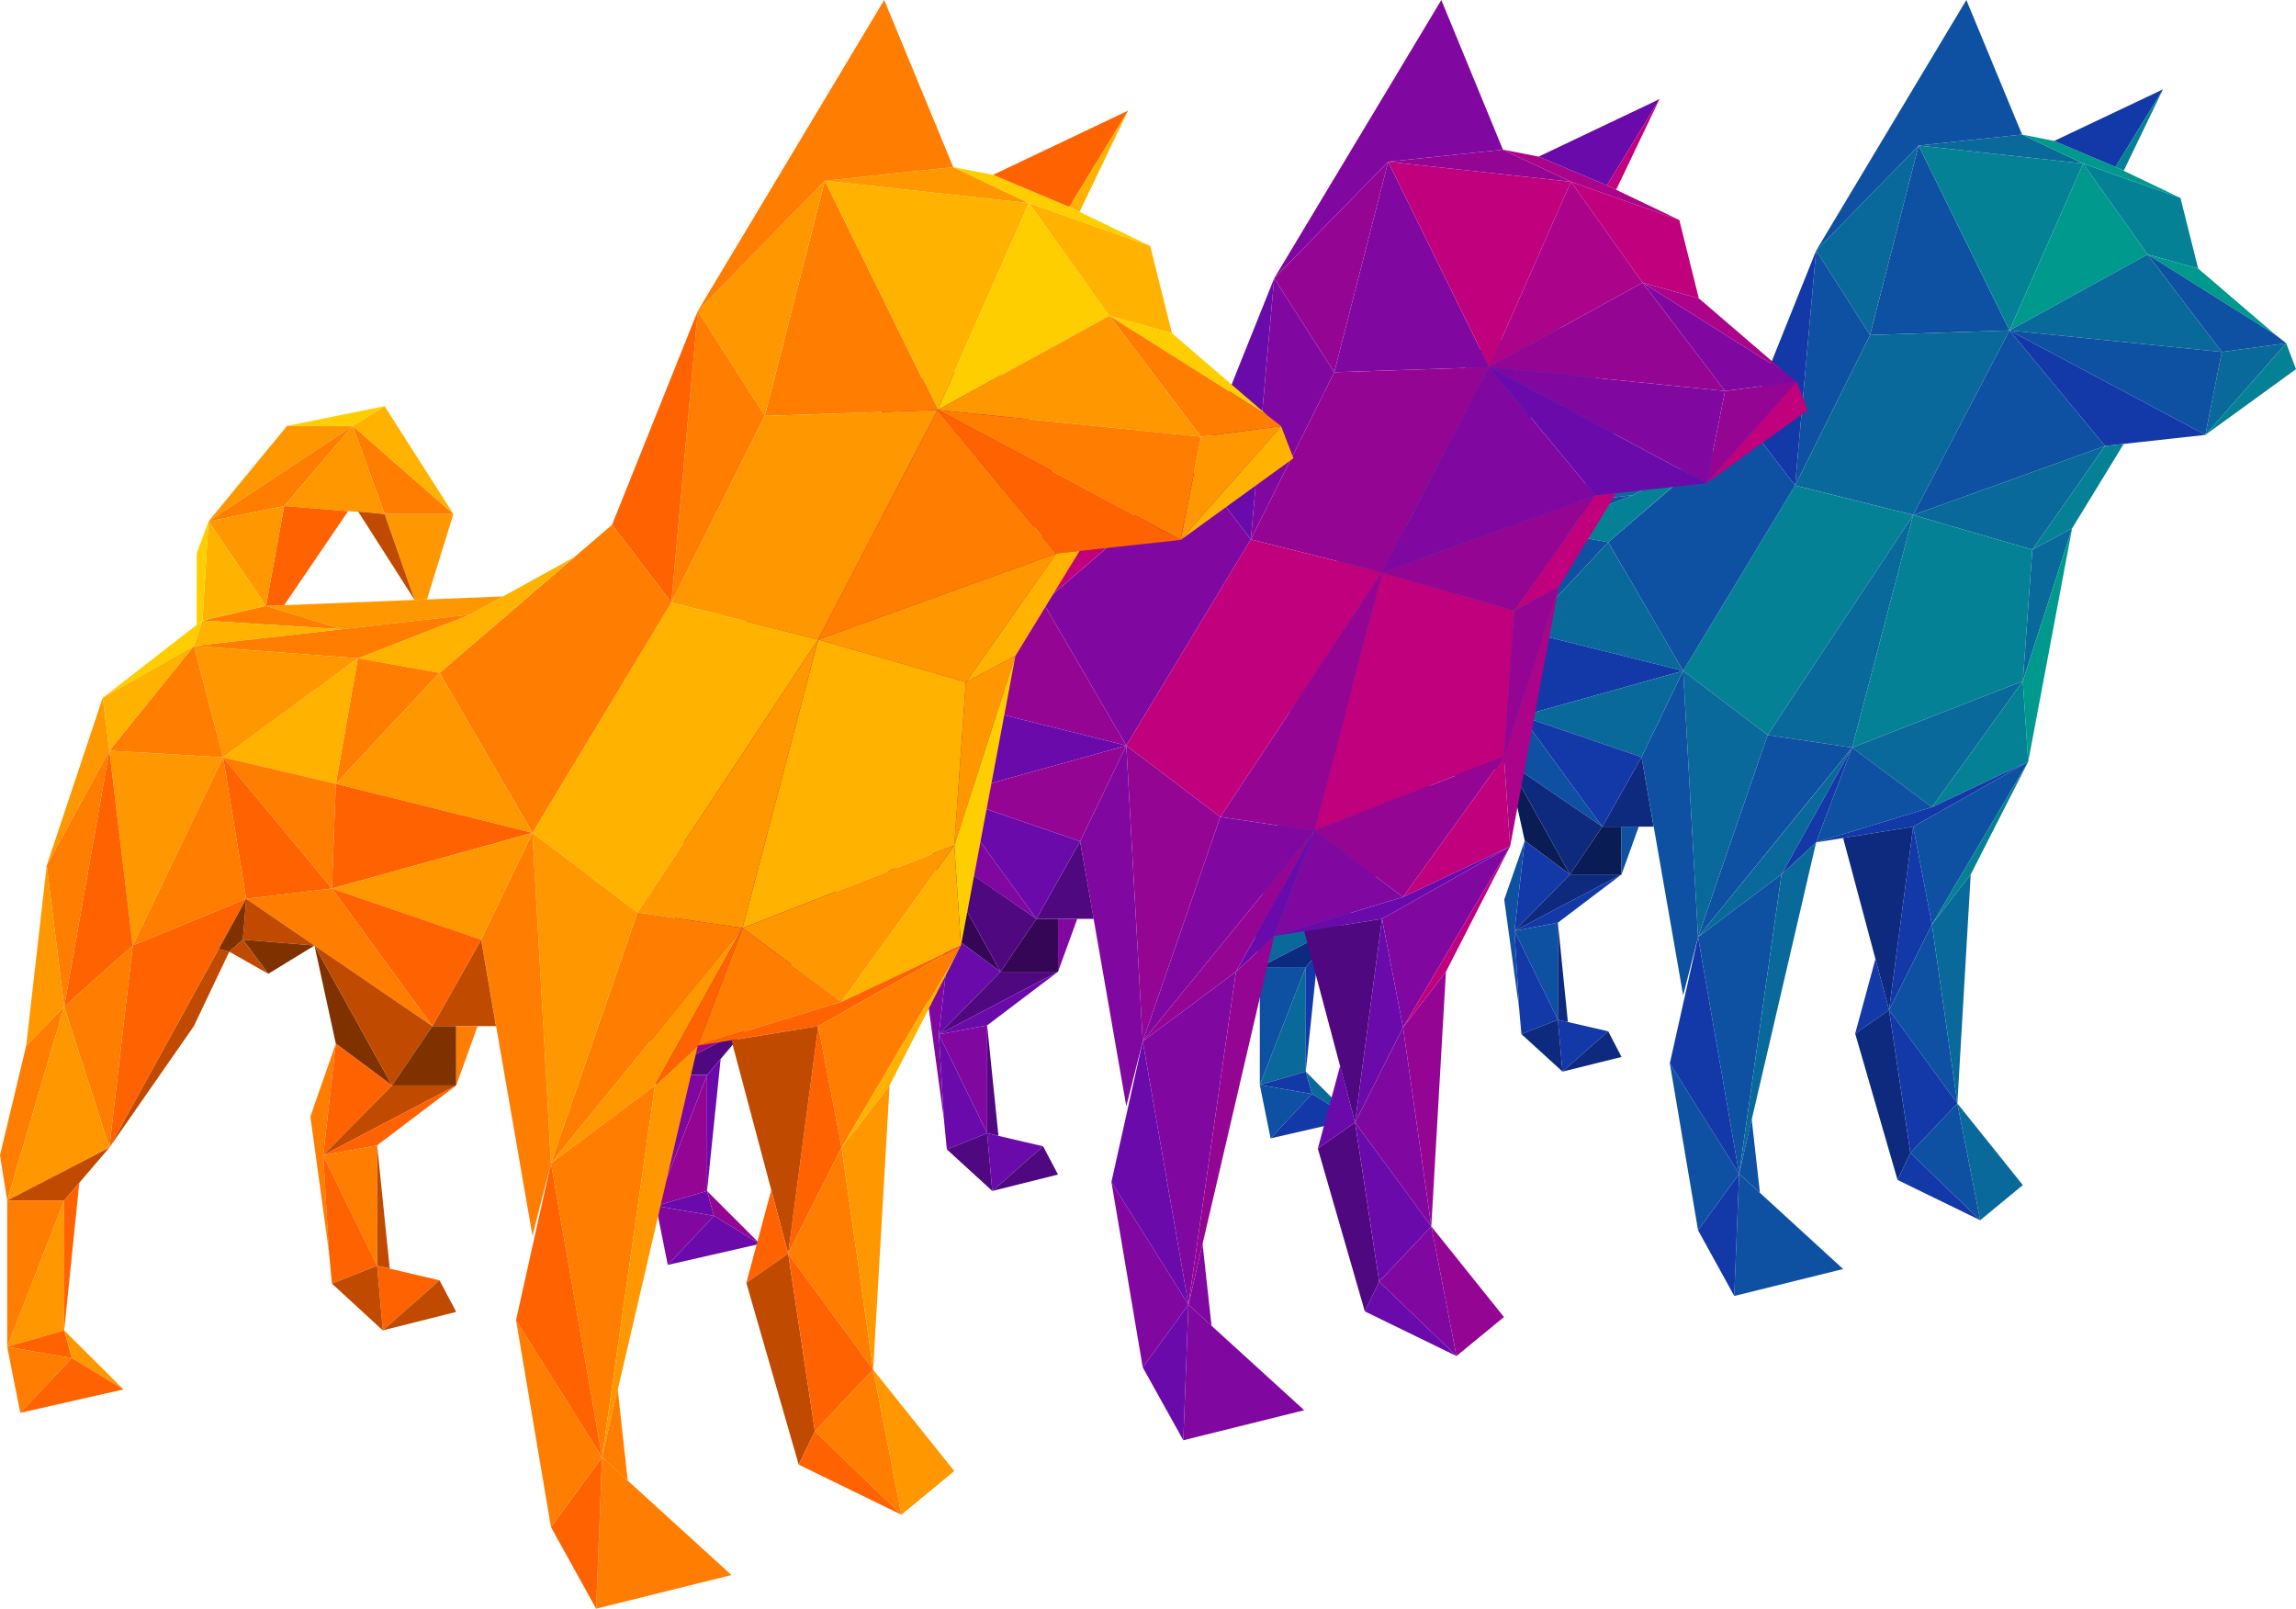 <?xml version="1.0" encoding="utf-8"?>
<!-- Generator: Adobe Illustrator 26.2.1, SVG Export Plug-In . SVG Version: 6.00 Build 0)  -->
<svg version="1.1" id="Layer_1" xmlns="http://www.w3.org/2000/svg" xmlns:xlink="http://www.w3.org/1999/xlink" x="0px" y="0px"
	 width="894.3px" height="626.6px" viewBox="0 0 894.3 626.6" style="enable-background:new 0 0 894.3 626.6;" xml:space="preserve"
	>
<style type="text/css">
	.st0{fill:#0E50A2;}
	.st1{fill:#058195;}
	.st2{fill:#00998E;}
	.st3{fill:#0A699B;}
	.st4{fill:#1338A8;}
	.st5{fill:#0E2A7E;}
	.st6{fill:#0A1C54;}
	.st7{fill:#8008A0;}
	.st8{fill:#C0007D;}
	.st9{fill:#AB0389;}
	.st10{fill:#950594;}
	.st11{fill:#6A0AAB;}
	.st12{fill:#500880;}
	.st13{fill:#350556;}
	.st14{fill:#FF7D00;}
	.st15{fill:#FFB300;}
	.st16{fill:#FFCE00;}
	.st17{fill:#FF9800;}
	.st18{fill:#FF6200;}
	.st19{fill:#BF4A00;}
	.st20{fill:#803100;}
</style>
<g>
	<polygon class="st0" points="747.3,56.7 782.7,128.7 728.4,130.5 	"/>
	<g>
		<polygon class="st1" points="747.3,56.7 811.4,63.7 782.7,128.7 		"/>
	</g>
	<g>
		<polygon class="st2" points="811.4,63.7 836.5,99.1 782.7,128.7 		"/>
	</g>
	<g>
		<polygon class="st3" points="747.3,56.7 787.6,52.4 811.4,63.7 		"/>
	</g>
	<g>
		<polygon class="st1" points="811.4,63.7 849.3,77.1 856.2,104.6 836.5,99.1 		"/>
	</g>
	<polygon class="st2" points="856.2,104.6 886.4,130.5 836.5,99.1 	"/>
	<g>
		<polygon class="st0" points="836.5,99.1 865.4,137.1 890.5,133.7 886.4,130.5 		"/>
	</g>
	<g>
		<polygon class="st3" points="782.7,128.7 836.5,99.1 865.4,137.1 		"/>
	</g>
	<g>
		<polygon class="st3" points="865.4,137.1 859,169.4 890.5,133.7 		"/>
	</g>
	<g>
		<polygon class="st1" points="890.5,133.7 894.3,143.8 859,169.4 		"/>
	</g>
	<g>
		<polygon class="st0" points="859,169.4 782.7,128.7 865.4,137.1 		"/>
	</g>
	<g>
		<polygon class="st4" points="859,169.4 819.9,173.7 782.7,128.7 		"/>
	</g>
	<g>
		<polygon class="st3" points="728.4,130.5 707.4,97.6 747.3,56.7 		"/>
	</g>
	<g>
		<polygon class="st0" points="707.4,97.6 765.9,0 787.6,52.4 747.3,56.7 		"/>
	</g>
	<g>
		<polygon class="st2" points="787.6,52.4 800.1,54.9 824,65 849.3,77.1 811.4,63.7 		"/>
	</g>
	<g>
		<polygon class="st4" points="800.1,54.9 842.5,34.8 824,65 		"/>
	</g>
	<g>
		<polygon class="st1" points="842.5,34.8 827.2,66.5 824,65 		"/>
	</g>
	<g>
		<polygon class="st0" points="707.4,97.6 699.2,189.1 728.4,130.5 		"/>
	</g>
	<g>
		<polygon class="st3" points="699.2,189.1 745.2,200.6 782.7,128.7 728.4,130.5 		"/>
	</g>
	<g>
		<polygon class="st4" points="699.2,189.1 680.5,164.7 707.4,97.6 		"/>
	</g>
	<g>
		<polygon class="st0" points="745.2,200.6 782.7,128.7 819.9,173.7 		"/>
	</g>
	<g>
		<polygon class="st3" points="745.2,200.6 791.6,214.1 819.9,173.7 		"/>
	</g>
	<g>
		<polygon class="st1" points="791.6,214.1 807.1,205.8 827.2,172.9 819.9,173.7 		"/>
	</g>
	<g>
		<polygon class="st3" points="807.1,205.8 787.9,265.3 791.6,214.1 		"/>
	</g>
	<g>
		<polygon class="st1" points="787.9,265.3 721.4,291.2 745.2,200.6 791.6,214.1 		"/>
	</g>
	<g>
		<polygon class="st2" points="787.9,265.3 790,296.7 807.1,205.8 		"/>
	</g>
	<g>
		<polygon class="st3" points="721.4,291.2 752.5,314.4 787.9,265.3 		"/>
	</g>
	<g>
		<polygon class="st1" points="752.5,314.4 787.9,265.3 790,296.7 		"/>
	</g>
	<g>
		<polygon class="st1" points="699.2,189.1 655.6,261.3 688.5,286.3 745.2,200.6 		"/>
	</g>
	<g>
		<polygon class="st3" points="688.5,286.3 745.2,200.6 721.4,291.2 		"/>
	</g>
	<g>
		<polygon class="st0" points="688.5,286.3 661.4,365 721.4,291.2 		"/>
	</g>
	<g>
		<polygon class="st3" points="655.6,261.3 688.5,286.3 661.4,365 		"/>
	</g>
	<polyline class="st3" points="706.4,309.7 721.4,291.2 693.9,340.6 661.4,365 706.4,309.7 	"/>
	<g>
		<polygon class="st4" points="693.9,340.6 707.4,328.1 721.4,291.2 		"/>
	</g>
	<g>
		<polygon class="st0" points="707.4,328.1 721.4,291.2 752.5,314.4 		"/>
	</g>
	<g>
		<polygon class="st4" points="790,296.7 752.5,314.4 707.4,328.1 745.2,322 		"/>
	</g>
	<g>
		<polygon class="st0" points="790,296.7 752.5,360.1 745.2,322 		"/>
	</g>
	<g>
		<polygon class="st1" points="752.5,360.1 767.6,340.6 790,296.7 		"/>
	</g>
	<g>
		<polygon class="st4" points="745.2,322 735.8,393.4 752.5,360.1 		"/>
	</g>
	<g>
		<polygon class="st5" points="745.2,322 717.9,326.4 735.8,393.4 		"/>
	</g>
	<g>
		<polygon class="st0" points="655.6,261.3 626.4,211.2 680.5,164.7 699.2,189.1 		"/>
	</g>
	<g>
		<polygon class="st1" points="626.4,211.2 600.8,206.6 636,192.9 668.5,174.9 		"/>
	</g>
	<g>
		<polygon class="st3" points="646.4,187.1 636,192.9 595.7,197.4 571.9,190.1 		"/>
	</g>
	<g>
		<polygon class="st0" points="595.7,197.4 552,194.7 571.9,190.1 		"/>
	</g>
	<g>
		<polygon class="st3" points="609.1,161.3 630.7,161.3 622.5,188.1 618.6,188.3 		"/>
	</g>
	<g>
		<polygon class="st5" points="609.1,161.3 600.8,160.4 618.6,188.3 		"/>
	</g>
	<g>
		<polygon class="st0" points="609.1,161.3 599.2,133.6 630.7,161.3 		"/>
	</g>
	<g>
		<polygon class="st1" points="599.2,133.6 609.1,127.5 630.7,161.3 		"/>
	</g>
	<g>
		<polygon class="st2" points="578.6,133.6 609.1,127.5 599.2,133.6 		"/>
	</g>
	<g>
		<polygon class="st3" points="578.6,133.6 553.9,163.6 599.2,133.6 		"/>
	</g>
	<g>
		<polygon class="st0" points="553.9,163.6 577.7,158.8 599.2,133.6 		"/>
	</g>
	<g>
		<polygon class="st3" points="577.7,158.8 599.2,133.6 609.1,161.3 		"/>
	</g>
	<g>
		<polygon class="st4" points="577.7,158.8 571.9,190.1 577.7,189.9 597.7,160.4 		"/>
	</g>
	<g>
		<polygon class="st3" points="553.9,163.6 571.9,190.1 577.7,158.8 		"/>
	</g>
	<g>
		<polygon class="st1" points="553.9,163.6 552,194.7 571.9,190.1 		"/>
	</g>
	<g>
		<polygon class="st2" points="553.9,163.6 550.2,173.7 550.2,196.1 552,194.7 		"/>
	</g>
	<g>
		<polygon class="st0" points="636,192.9 595.7,197.4 549.3,202.7 600.8,206.6 		"/>
	</g>
	<g>
		<polygon class="st1" points="552,194.7 549.3,202.7 595.7,197.4 		"/>
	</g>
	<g>
		<polygon class="st2" points="552,194.7 550.2,196.1 520.7,218.9 549.3,202.7 		"/>
	</g>
	<g>
		<polygon class="st0" points="626.4,211.2 593.9,245.9 600.8,206.6 		"/>
	</g>
	<g>
		<polygon class="st3" points="626.4,211.2 655.6,261.3 593.9,245.9 		"/>
	</g>
	<g>
		<polygon class="st1" points="593.9,245.9 558.4,237.7 600.8,206.6 		"/>
	</g>
	<g>
		<polygon class="st3" points="600.8,206.6 549.3,202.7 558.4,237.7 		"/>
	</g>
	<g>
		<polygon class="st0" points="549.3,202.7 522.8,235.6 558.4,237.7 		"/>
	</g>
	<g>
		<polygon class="st1" points="549.3,202.7 520.7,218.9 522.8,235.6 		"/>
	</g>
	<g>
		<polygon class="st0" points="558.4,237.7 593.9,245.9 592.6,278.9 		"/>
	</g>
	<g>
		<polygon class="st4" points="593.9,245.9 655.6,261.3 592.6,278.9 		"/>
	</g>
	<g>
		<polygon class="st3" points="522.8,235.6 558.4,237.7 530.1,296.7 		"/>
	</g>
	<g>
		<polygon class="st3" points="520.7,218.9 522.8,235.6 503.1,271.5 		"/>
	</g>
	<g>
		<polygon class="st4" points="522.8,235.6 508.6,315.9 530.1,296.7 		"/>
	</g>
	<g>
		<polygon class="st0" points="508.6,315.9 503.1,271.5 522.8,235.6 		"/>
	</g>
	<g>
		<polygon class="st0" points="508.6,315.9 490.7,376.7 488.5,362.6 496.7,328.1 		"/>
	</g>
	<g>
		<polygon class="st3" points="496.7,328.1 508.6,315.9 503.1,271.5 		"/>
	</g>
	<g>
		<polygon class="st4" points="558.4,237.7 565.8,282.1 592.6,278.9 		"/>
	</g>
	<g>
		<polygon class="st0" points="565.8,282.1 530.1,296.7 558.4,237.7 		"/>
	</g>
	<g>
		<polygon class="st4" points="565.8,282.1 522.8,360.1 530.1,296.7 		"/>
	</g>
	<g>
		<polygon class="st0" points="508.6,315.9 530.1,296.7 522.8,360.1 		"/>
	</g>
	<g>
		<polygon class="st3" points="508.6,315.9 522.8,360.1 490.7,376.7 		"/>
	</g>
	<g>
		<polygon class="st0" points="655.6,261.3 639.4,294.9 655.6,387.7 661.4,365 		"/>
	</g>
	<g>
		<polygon class="st3" points="639.4,294.9 592.6,278.9 655.6,261.3 		"/>
	</g>
	<g>
		<polygon class="st5" points="639.4,294.9 624.1,322 644.1,322 		"/>
	</g>
	<g>
		<polygon class="st4" points="592.6,278.9 624.1,322 639.4,294.9 		"/>
	</g>
	<g>
		<polygon class="st0" points="661.4,365 677.4,457.2 693.9,340.6 		"/>
	</g>
	<g>
		<polygon class="st3" points="693.9,340.6 707.4,328.1 677.4,457.2 		"/>
	</g>
	<g>
		<polygon class="st0" points="677.4,457.2 717.9,494.3 675.5,504.8 		"/>
	</g>
	<g>
		<polygon class="st0" points="677.4,457.2 682.3,436 685.5,464.6 		"/>
	</g>
	<g>
		<polygon class="st4" points="677.4,457.2 661.4,479.2 675.5,504.8 		"/>
	</g>
	<g>
		<polygon class="st0" points="661.4,479.2 650.4,414.2 677.4,457.2 		"/>
	</g>
	<g>
		<polygon class="st4" points="650.4,414.2 661.4,365 677.4,457.2 		"/>
	</g>
	<g>
		<polygon class="st5" points="490.7,376.7 522.8,360.1 508.6,376.7 		"/>
	</g>
	<g>
		<polygon class="st3" points="508.6,376.7 508.6,417.4 490.7,422.6 		"/>
	</g>
	<g>
		<polygon class="st0" points="490.7,376.7 508.6,376.7 490.7,422.6 		"/>
	</g>
	<g>
		<polygon class="st4" points="490.7,422.6 511,426.1 508.6,417.4 		"/>
	</g>
	<g>
		<polygon class="st3" points="508.6,417.4 527.2,436 511,426.1 		"/>
	</g>
	<g>
		<polygon class="st0" points="490.7,422.6 494.9,443.4 511,426.1 		"/>
	</g>
	<g>
		<polygon class="st4" points="511,426.1 527.2,436 494.9,443.4 		"/>
	</g>
	<g>
		<polygon class="st0" points="735.8,393.4 762.4,429.8 752.5,360.1 		"/>
	</g>
	<g>
		<polygon class="st3" points="767.6,340.6 752.5,360.1 762.4,429.8 		"/>
	</g>
	<g>
		<polygon class="st3" points="762.4,429.8 787.9,461.6 771.3,475.3 		"/>
	</g>
	<g>
		<polygon class="st4" points="735.8,393.4 722.6,402.6 730.5,373.5 		"/>
	</g>
	<g>
		<polygon class="st5" points="722.6,402.6 735.8,393.4 744.1,449.1 739.1,459.6 		"/>
	</g>
	<g>
		<polygon class="st4" points="744.1,449.1 735.8,393.4 762.4,429.8 		"/>
	</g>
	<g>
		<polygon class="st0" points="762.4,429.8 771.3,475.3 744.1,449.1 		"/>
	</g>
	<g>
		<polygon class="st4" points="739.1,459.6 744.1,449.1 771.3,475.3 		"/>
	</g>
	<g>
		<polygon class="st4" points="508.6,417.4 508.6,376.7 513.4,371.1 		"/>
	</g>
	<g>
		<polygon class="st0" points="565.8,282.1 592.6,278.9 624.1,322 		"/>
	</g>
	<g>
		<polygon class="st5" points="565.8,282.1 564.7,294.9 587.1,296.7 		"/>
	</g>
	<g>
		<polygon class="st5" points="522.8,360.1 549.3,322 560.4,298.7 557.1,297.8 		"/>
	</g>
	<g>
		<polygon class="st6" points="564.7,294.9 572.6,305.5 587.1,296.7 		"/>
	</g>
	<g>
		<polygon class="st6" points="560.4,298.7 557.1,297.8 565.8,282.1 564.7,294.9 		"/>
	</g>
	<g>
		<polygon class="st5" points="572.6,305.5 560.4,298.7 564.7,294.9 		"/>
	</g>
	<g>
		<polygon class="st6" points="587.1,296.7 593.9,327.5 611.5,340.6 		"/>
	</g>
	<g>
		<polygon class="st5" points="587.1,296.7 624.1,322 611.5,340.6 		"/>
	</g>
	<g>
		<polygon class="st6" points="624.1,322 631.6,322 631.6,340.6 611.5,340.6 		"/>
	</g>
	<g>
		<polygon class="st0" points="631.6,322 638.3,322 631.6,340.6 		"/>
	</g>
	<g>
		<polygon class="st4" points="593.9,327.5 589.9,362.6 611.5,340.6 		"/>
	</g>
	<g>
		<polygon class="st0" points="593.9,327.5 585.9,350.4 591.7,392.7 589.9,362.6 		"/>
	</g>
	<g>
		<polygon class="st5" points="589.9,362.6 631.6,340.6 611.5,340.6 		"/>
	</g>
	<g>
		<polygon class="st4" points="631.6,340.6 606.8,359.4 589.9,362.6 		"/>
	</g>
	<g>
		<polygon class="st0" points="606.8,359.4 606.8,397.2 589.9,362.6 		"/>
	</g>
	<g>
		<polygon class="st4" points="589.9,362.6 606.8,397.2 592.6,402.8 591.7,392.7 		"/>
	</g>
	<g>
		<polygon class="st4" points="606.8,397.2 626.4,401.7 608.6,417.4 		"/>
	</g>
	<g>
		<polygon class="st5" points="592.6,402.8 606.8,397.2 608.6,417.4 		"/>
	</g>
	<g>
		<polygon class="st5" points="626.4,401.7 631.6,411.7 608.6,417.4 		"/>
	</g>
	<polygon class="st5" points="606.8,397.2 606.8,359.4 610.7,398.1 	"/>
</g>
<g>
	<polygon class="st7" points="540.7,63 580,143 519.7,145 	"/>
	<g>
		<polygon class="st8" points="540.7,63 611.9,70.8 580,143 		"/>
	</g>
	<g>
		<polygon class="st9" points="611.9,70.8 639.8,110.1 580,143 		"/>
	</g>
	<g>
		<polygon class="st10" points="540.7,63 585.4,58.3 611.9,70.8 		"/>
	</g>
	<g>
		<polygon class="st8" points="611.9,70.8 654.1,85.7 661.7,116.2 639.8,110.1 		"/>
	</g>
	<polygon class="st9" points="661.7,116.2 695.2,145 639.8,110.1 	"/>
	<g>
		<polygon class="st7" points="639.8,110.1 671.9,152.3 699.8,148.6 695.2,145 		"/>
	</g>
	<g>
		<polygon class="st10" points="580,143 639.8,110.1 671.9,152.3 		"/>
	</g>
	<g>
		<polygon class="st10" points="671.9,152.3 664.7,188.2 699.8,148.6 		"/>
	</g>
	<g>
		<polygon class="st8" points="699.8,148.6 704.1,159.8 664.7,188.2 		"/>
	</g>
	<g>
		<polygon class="st7" points="664.7,188.2 580,143 671.9,152.3 		"/>
	</g>
	<g>
		<polygon class="st11" points="664.7,188.2 621.4,193 580,143 		"/>
	</g>
	<g>
		<polygon class="st10" points="519.7,145 496.3,108.4 540.7,63 		"/>
	</g>
	<g>
		<polygon class="st7" points="496.3,108.4 561.4,0 585.4,58.3 540.7,63 		"/>
	</g>
	<g>
		<polygon class="st9" points="585.4,58.3 599.3,61 625.9,72.2 654.1,85.7 611.9,70.8 		"/>
	</g>
	<g>
		<polygon class="st11" points="599.3,61 646.4,38.6 625.9,72.2 		"/>
	</g>
	<g>
		<polygon class="st8" points="646.4,38.6 629.5,73.9 625.9,72.2 		"/>
	</g>
	<g>
		<polygon class="st7" points="496.3,108.4 487.2,210.1 519.7,145 		"/>
	</g>
	<g>
		<polygon class="st10" points="487.2,210.1 538.3,223 580,143 519.7,145 		"/>
	</g>
	<g>
		<polygon class="st11" points="487.2,210.1 466.4,183 496.3,108.4 		"/>
	</g>
	<g>
		<polygon class="st7" points="538.3,223 580,143 621.4,193 		"/>
	</g>
	<g>
		<polygon class="st10" points="538.3,223 589.8,237.9 621.4,193 		"/>
	</g>
	<g>
		<polygon class="st8" points="589.8,237.9 607.1,228.7 629.5,192.1 621.4,193 		"/>
	</g>
	<g>
		<polygon class="st10" points="607.1,228.7 585.8,294.8 589.8,237.9 		"/>
	</g>
	<g>
		<polygon class="st8" points="585.8,294.8 511.9,323.6 538.3,223 589.8,237.9 		"/>
	</g>
	<g>
		<polygon class="st9" points="585.8,294.8 588.2,329.7 607.1,228.7 		"/>
	</g>
	<g>
		<polygon class="st10" points="511.9,323.6 546.5,349.4 585.8,294.8 		"/>
	</g>
	<g>
		<polygon class="st8" points="546.5,349.4 585.8,294.8 588.2,329.7 		"/>
	</g>
	<g>
		<polygon class="st8" points="487.2,210.1 438.7,290.4 475.3,318.2 538.3,223 		"/>
	</g>
	<g>
		<polygon class="st10" points="475.3,318.2 538.3,223 511.9,323.6 		"/>
	</g>
	<g>
		<polygon class="st7" points="475.3,318.2 445.1,405.6 511.9,323.6 		"/>
	</g>
	<g>
		<polygon class="st10" points="438.7,290.4 475.3,318.2 445.1,405.6 		"/>
	</g>
	<polyline class="st10" points="495.2,344.1 511.9,323.6 481.4,378.5 445.1,405.6 495.2,344.1 	"/>
	<g>
		<polygon class="st11" points="481.4,378.5 496.3,364.6 511.9,323.6 		"/>
	</g>
	<g>
		<polygon class="st7" points="496.3,364.6 511.9,323.6 546.5,349.4 		"/>
	</g>
	<g>
		<polygon class="st11" points="588.2,329.7 546.5,349.4 496.3,364.6 538.3,357.9 		"/>
	</g>
	<g>
		<polygon class="st7" points="588.2,329.7 546.5,400.2 538.3,357.9 		"/>
	</g>
	<g>
		<polygon class="st8" points="546.5,400.2 563.2,378.5 588.2,329.7 		"/>
	</g>
	<g>
		<polygon class="st11" points="538.3,357.9 527.8,437.2 546.5,400.2 		"/>
	</g>
	<g>
		<polygon class="st12" points="538.3,357.9 508,362.7 527.8,437.2 		"/>
	</g>
	<g>
		<polygon class="st7" points="438.7,290.4 406.3,234.7 466.4,183 487.2,210.1 		"/>
	</g>
	<g>
		<polygon class="st8" points="406.3,234.7 377.8,229.6 416.9,214.3 453.1,194.4 		"/>
	</g>
	<g>
		<polygon class="st10" points="428.5,208 416.9,214.3 372.2,219.4 345.8,211.3 		"/>
	</g>
	<g>
		<polygon class="st7" points="372.2,219.4 323.7,216.4 345.8,211.3 		"/>
	</g>
	<g>
		<polygon class="st10" points="387.1,179.3 411.1,179.3 401.9,209 397.6,209.2 		"/>
	</g>
	<g>
		<polygon class="st12" points="387.1,179.3 377.8,178.3 397.6,209.2 		"/>
	</g>
	<g>
		<polygon class="st7" points="387.1,179.3 376,148.5 411.1,179.3 		"/>
	</g>
	<g>
		<polygon class="st8" points="376,148.5 387.1,141.7 411.1,179.3 		"/>
	</g>
	<g>
		<polygon class="st9" points="353.1,148.5 387.1,141.7 376,148.5 		"/>
	</g>
	<g>
		<polygon class="st10" points="353.1,148.5 325.7,181.8 376,148.5 		"/>
	</g>
	<g>
		<polygon class="st7" points="325.7,181.8 352.1,176.5 376,148.5 		"/>
	</g>
	<g>
		<polygon class="st10" points="352.1,176.5 376,148.5 387.1,179.3 		"/>
	</g>
	<g>
		<polygon class="st11" points="352.1,176.5 345.8,211.3 352.1,211 374.4,178.3 		"/>
	</g>
	<g>
		<polygon class="st10" points="325.7,181.8 345.8,211.3 352.1,176.5 		"/>
	</g>
	<g>
		<polygon class="st8" points="325.7,181.8 323.7,216.4 345.8,211.3 		"/>
	</g>
	<g>
		<polygon class="st9" points="325.7,181.8 321.6,193 321.6,217.9 323.7,216.4 		"/>
	</g>
	<g>
		<polygon class="st7" points="416.9,214.3 372.2,219.4 320.6,225.3 377.8,229.6 		"/>
	</g>
	<g>
		<polygon class="st8" points="323.7,216.4 320.6,225.3 372.2,219.4 		"/>
	</g>
	<g>
		<polygon class="st9" points="323.7,216.4 321.6,217.9 288.8,243.3 320.6,225.3 		"/>
	</g>
	<g>
		<polygon class="st7" points="406.3,234.7 370.1,273.3 377.8,229.6 		"/>
	</g>
	<g>
		<polygon class="st10" points="406.3,234.7 438.7,290.4 370.1,273.3 		"/>
	</g>
	<g>
		<polygon class="st8" points="370.1,273.3 330.8,264.2 377.8,229.6 		"/>
	</g>
	<g>
		<polygon class="st10" points="377.8,229.6 320.6,225.3 330.8,264.2 		"/>
	</g>
	<g>
		<polygon class="st7" points="320.6,225.3 291.1,261.8 330.8,264.2 		"/>
	</g>
	<g>
		<polygon class="st8" points="320.6,225.3 288.8,243.3 291.1,261.8 		"/>
	</g>
	<g>
		<polygon class="st7" points="330.8,264.2 370.1,273.3 368.8,309.9 		"/>
	</g>
	<g>
		<polygon class="st11" points="370.1,273.3 438.7,290.4 368.8,309.9 		"/>
	</g>
	<g>
		<polygon class="st10" points="291.1,261.8 330.8,264.2 299.3,329.7 		"/>
	</g>
	<g>
		<polygon class="st10" points="288.8,243.3 291.1,261.8 269.3,301.8 		"/>
	</g>
	<g>
		<polygon class="st11" points="291.1,261.8 275.4,351.1 299.3,329.7 		"/>
	</g>
	<g>
		<polygon class="st7" points="275.4,351.1 269.3,301.8 291.1,261.8 		"/>
	</g>
	<g>
		<polygon class="st7" points="275.4,351.1 255.5,418.7 253,402.9 262.1,364.6 		"/>
	</g>
	<g>
		<polygon class="st10" points="262.1,364.6 275.4,351.1 269.3,301.8 		"/>
	</g>
	<g>
		<polygon class="st11" points="330.8,264.2 338.9,313.5 368.8,309.9 		"/>
	</g>
	<g>
		<polygon class="st7" points="338.9,313.5 299.3,329.7 330.8,264.2 		"/>
	</g>
	<g>
		<polygon class="st11" points="338.9,313.5 291.1,400.2 299.3,329.7 		"/>
	</g>
	<g>
		<polygon class="st7" points="275.4,351.1 299.3,329.7 291.1,400.2 		"/>
	</g>
	<g>
		<polygon class="st10" points="275.4,351.1 291.1,400.2 255.5,418.7 		"/>
	</g>
	<g>
		<polygon class="st7" points="438.7,290.4 420.7,327.7 438.7,430.9 445.1,405.6 		"/>
	</g>
	<g>
		<polygon class="st10" points="420.7,327.7 368.8,309.9 438.7,290.4 		"/>
	</g>
	<g>
		<polygon class="st12" points="420.7,327.7 403.7,357.9 426,357.9 		"/>
	</g>
	<g>
		<polygon class="st11" points="368.8,309.9 403.7,357.9 420.7,327.7 		"/>
	</g>
	<g>
		<polygon class="st7" points="445.1,405.6 462.9,508.2 481.4,378.5 		"/>
	</g>
	<g>
		<polygon class="st10" points="481.4,378.5 496.3,364.6 462.9,508.2 		"/>
	</g>
	<g>
		<polygon class="st7" points="462.9,508.2 508,549.3 460.9,561 		"/>
	</g>
	<g>
		<polygon class="st7" points="462.9,508.2 468.4,484.5 471.9,516.4 		"/>
	</g>
	<g>
		<polygon class="st11" points="462.9,508.2 445.1,532.6 460.9,561 		"/>
	</g>
	<g>
		<polygon class="st7" points="445.1,532.6 432.9,460.4 462.9,508.2 		"/>
	</g>
	<g>
		<polygon class="st11" points="432.9,460.4 445.1,405.6 462.9,508.2 		"/>
	</g>
	<g>
		<polygon class="st12" points="255.5,418.7 291.1,400.2 275.4,418.7 		"/>
	</g>
	<g>
		<polygon class="st10" points="275.4,418.7 275.4,463.9 255.5,469.7 		"/>
	</g>
	<g>
		<polygon class="st7" points="255.5,418.7 275.4,418.7 255.5,469.7 		"/>
	</g>
	<g>
		<polygon class="st11" points="255.5,469.7 278.1,473.6 275.4,463.9 		"/>
	</g>
	<g>
		<polygon class="st10" points="275.4,463.9 296,484.5 278.1,473.6 		"/>
	</g>
	<g>
		<polygon class="st7" points="255.5,469.7 260.1,492.7 278.1,473.6 		"/>
	</g>
	<g>
		<polygon class="st11" points="278.1,473.6 296,484.5 260.1,492.7 		"/>
	</g>
	<g>
		<polygon class="st7" points="527.8,437.2 557.5,477.7 546.5,400.2 		"/>
	</g>
	<g>
		<polygon class="st10" points="563.2,378.5 546.5,400.2 557.5,477.7 		"/>
	</g>
	<g>
		<polygon class="st10" points="557.5,477.7 585.8,513 567.3,528.2 		"/>
	</g>
	<g>
		<polygon class="st11" points="527.8,437.2 513.3,447.4 522,415.1 		"/>
	</g>
	<g>
		<polygon class="st12" points="513.3,447.4 527.8,437.2 537.2,499.2 531.6,510.8 		"/>
	</g>
	<g>
		<polygon class="st11" points="537.2,499.2 527.8,437.2 557.5,477.7 		"/>
	</g>
	<g>
		<polygon class="st7" points="557.5,477.7 567.3,528.2 537.2,499.2 		"/>
	</g>
	<g>
		<polygon class="st11" points="531.6,510.8 537.2,499.2 567.3,528.2 		"/>
	</g>
	<g>
		<polygon class="st11" points="275.4,463.9 275.4,418.7 280.7,412.5 		"/>
	</g>
	<g>
		<polygon class="st7" points="338.9,313.5 368.8,309.9 403.7,357.9 		"/>
	</g>
	<g>
		<polygon class="st12" points="338.9,313.5 337.7,327.7 362.7,329.7 		"/>
	</g>
	<g>
		<polygon class="st12" points="291.1,400.2 320.6,357.9 333,331.9 329.3,330.9 		"/>
	</g>
	<g>
		<polygon class="st13" points="337.7,327.7 346.5,339.6 362.7,329.7 		"/>
	</g>
	<g>
		<polygon class="st13" points="333,331.9 329.3,330.9 338.9,313.5 337.7,327.7 		"/>
	</g>
	<g>
		<polygon class="st12" points="346.5,339.6 333,331.9 337.7,327.7 		"/>
	</g>
	<g>
		<polygon class="st13" points="362.7,329.7 370.1,364 389.7,378.5 		"/>
	</g>
	<g>
		<polygon class="st12" points="362.7,329.7 403.7,357.9 389.7,378.5 		"/>
	</g>
	<g>
		<polygon class="st13" points="403.7,357.9 412.1,357.9 412.1,378.5 389.7,378.5 		"/>
	</g>
	<g>
		<polygon class="st7" points="412.1,357.9 419.6,357.9 412.1,378.5 		"/>
	</g>
	<g>
		<polygon class="st11" points="370.1,364 365.7,402.9 389.7,378.5 		"/>
	</g>
	<g>
		<polygon class="st7" points="370.1,364 361.3,389.4 367.7,436.4 365.7,402.9 		"/>
	</g>
	<g>
		<polygon class="st12" points="365.7,402.9 412.1,378.5 389.7,378.5 		"/>
	</g>
	<g>
		<polygon class="st11" points="412.1,378.5 384.5,399.4 365.7,402.9 		"/>
	</g>
	<g>
		<polygon class="st7" points="384.5,399.4 384.5,441.4 365.7,402.9 		"/>
	</g>
	<g>
		<polygon class="st11" points="365.7,402.9 384.5,441.4 368.8,447.7 367.7,436.4 		"/>
	</g>
	<g>
		<polygon class="st11" points="384.5,441.4 406.3,446.5 386.5,463.9 		"/>
	</g>
	<g>
		<polygon class="st12" points="368.8,447.7 384.5,441.4 386.5,463.9 		"/>
	</g>
	<g>
		<polygon class="st12" points="406.3,446.5 412.1,457.5 386.5,463.9 		"/>
	</g>
	<polygon class="st12" points="384.5,441.4 384.5,399.4 388.9,442.4 	"/>
</g>
<g>
	<polygon class="st14" points="321.3,70.4 365.2,159.7 297.9,162 	"/>
	<g>
		<polygon class="st15" points="321.3,70.4 400.8,79.1 365.2,159.7 		"/>
	</g>
	<g>
		<polygon class="st16" points="400.8,79.1 432.1,123 365.2,159.7 		"/>
	</g>
	<g>
		<polygon class="st17" points="321.3,70.4 371.3,65.1 400.8,79.1 		"/>
	</g>
	<g>
		<polygon class="st15" points="400.8,79.1 448,95.8 456.5,129.8 432.1,123 		"/>
	</g>
	<polygon class="st16" points="456.5,129.8 493.9,162 432.1,123 	"/>
	<g>
		<polygon class="st14" points="432.1,123 467.8,170.1 499,166 493.9,162 		"/>
	</g>
	<g>
		<polygon class="st17" points="365.2,159.7 432.1,123 467.8,170.1 		"/>
	</g>
	<g>
		<polygon class="st17" points="467.8,170.1 459.9,210.3 499,166 		"/>
	</g>
	<g>
		<polygon class="st15" points="499,166 503.8,178.5 459.9,210.3 		"/>
	</g>
	<g>
		<polygon class="st14" points="459.9,210.3 365.2,159.7 467.8,170.1 		"/>
	</g>
	<g>
		<polygon class="st18" points="459.9,210.3 411.4,215.6 365.2,159.7 		"/>
	</g>
	<g>
		<polygon class="st17" points="297.9,162 271.8,121.1 321.3,70.4 		"/>
	</g>
	<g>
		<polygon class="st14" points="271.8,121.1 344.4,0 371.3,65.1 321.3,70.4 		"/>
	</g>
	<g>
		<polygon class="st16" points="371.3,65.1 386.8,68.1 416.5,80.6 448,95.8 400.8,79.1 		"/>
	</g>
	<g>
		<polygon class="st18" points="386.8,68.1 439.4,43.1 416.5,80.6 		"/>
	</g>
	<g>
		<polygon class="st15" points="439.4,43.1 420.5,82.5 416.5,80.6 		"/>
	</g>
	<g>
		<polygon class="st14" points="271.8,121.1 261.5,234.7 297.9,162 		"/>
	</g>
	<g>
		<polygon class="st17" points="261.5,234.7 318.7,249.1 365.2,159.7 297.9,162 		"/>
	</g>
	<g>
		<polygon class="st18" points="261.5,234.7 238.4,204.4 271.8,121.1 		"/>
	</g>
	<g>
		<polygon class="st14" points="318.7,249.1 365.2,159.7 411.4,215.6 		"/>
	</g>
	<g>
		<polygon class="st17" points="318.7,249.1 376.2,265.7 411.4,215.6 		"/>
	</g>
	<g>
		<polygon class="st15" points="376.2,265.7 395.5,255.5 420.5,214.6 411.4,215.6 		"/>
	</g>
	<g>
		<polygon class="st17" points="395.5,255.5 371.7,329.3 376.2,265.7 		"/>
	</g>
	<g>
		<polygon class="st15" points="371.7,329.3 289.2,361.5 318.7,249.1 376.2,265.7 		"/>
	</g>
	<g>
		<polygon class="st16" points="371.7,329.3 374.3,368.3 395.5,255.5 		"/>
	</g>
	<g>
		<polygon class="st17" points="289.2,361.5 327.8,390.2 371.7,329.3 		"/>
	</g>
	<g>
		<polygon class="st15" points="327.8,390.2 371.7,329.3 374.3,368.3 		"/>
	</g>
	<g>
		<polygon class="st15" points="261.5,234.7 207.4,324.4 248.3,355.4 318.7,249.1 		"/>
	</g>
	<g>
		<polygon class="st17" points="248.3,355.4 318.7,249.1 289.2,361.5 		"/>
	</g>
	<g>
		<polygon class="st14" points="248.3,355.4 214.6,453.1 289.2,361.5 		"/>
	</g>
	<g>
		<polygon class="st17" points="207.4,324.4 248.3,355.4 214.6,453.1 		"/>
	</g>
	<polyline class="st17" points="270.5,384.4 289.2,361.5 255.1,422.8 214.6,453.1 270.5,384.4 	"/>
	<g>
		<polygon class="st18" points="255.1,422.8 271.8,407.3 289.2,361.5 		"/>
	</g>
	<g>
		<polygon class="st14" points="271.8,407.3 289.2,361.5 327.8,390.2 		"/>
	</g>
	<g>
		<polygon class="st18" points="374.3,368.3 327.8,390.2 271.8,407.3 318.7,399.7 		"/>
	</g>
	<g>
		<polygon class="st14" points="374.3,368.3 327.8,447 318.7,399.7 		"/>
	</g>
	<g>
		<polygon class="st15" points="327.8,447 346.5,422.8 374.3,368.3 		"/>
	</g>
	<g>
		<polygon class="st18" points="318.7,399.7 307,488.3 327.8,447 		"/>
	</g>
	<g>
		<polygon class="st19" points="318.7,399.7 284.9,405.2 307,488.3 		"/>
	</g>
	<g>
		<polygon class="st14" points="207.4,324.4 171.2,262.1 238.4,204.4 261.5,234.7 		"/>
	</g>
	<g>
		<polygon class="st15" points="171.2,262.1 139.4,256.4 183.1,239.4 223.5,217.1 		"/>
	</g>
	<g>
		<polygon class="st17" points="196,232.3 183.1,239.4 133.1,245.1 103.6,236 		"/>
	</g>
	<g>
		<polygon class="st14" points="133.1,245.1 78.9,241.7 103.6,236 		"/>
	</g>
	<g>
		<polygon class="st17" points="149.8,200.2 176.6,200.2 166.3,233.5 161.5,233.7 		"/>
	</g>
	<g>
		<polygon class="st19" points="149.8,200.2 139.4,199.1 161.5,233.7 		"/>
	</g>
	<g>
		<polygon class="st14" points="149.8,200.2 137.4,165.9 176.6,200.2 		"/>
	</g>
	<g>
		<polygon class="st15" points="137.4,165.9 149.8,158.2 176.6,200.2 		"/>
	</g>
	<g>
		<polygon class="st16" points="111.8,165.9 149.8,158.2 137.4,165.9 		"/>
	</g>
	<g>
		<polygon class="st17" points="111.8,165.9 81.2,203.1 137.4,165.9 		"/>
	</g>
	<g>
		<polygon class="st14" points="81.2,203.1 110.7,197.1 137.4,165.9 		"/>
	</g>
	<g>
		<polygon class="st17" points="110.7,197.1 137.4,165.9 149.8,200.2 		"/>
	</g>
	<g>
		<polygon class="st18" points="110.7,197.1 103.6,236 110.7,235.7 135.6,199.1 		"/>
	</g>
	<g>
		<polygon class="st17" points="81.2,203.1 103.6,236 110.7,197.1 		"/>
	</g>
	<g>
		<polygon class="st15" points="81.2,203.1 78.9,241.7 103.6,236 		"/>
	</g>
	<g>
		<polygon class="st16" points="81.2,203.1 76.6,215.6 76.6,243.4 78.9,241.7 		"/>
	</g>
	<g>
		<polygon class="st14" points="183.1,239.4 133.1,245.1 75.5,251.6 139.4,256.4 		"/>
	</g>
	<g>
		<polygon class="st15" points="78.9,241.7 75.5,251.6 133.1,245.1 		"/>
	</g>
	<g>
		<polygon class="st16" points="78.9,241.7 76.6,243.4 40,271.8 75.5,251.6 		"/>
	</g>
	<g>
		<polygon class="st14" points="171.2,262.1 130.8,305.3 139.4,256.4 		"/>
	</g>
	<g>
		<polygon class="st17" points="171.2,262.1 207.4,324.4 130.8,305.3 		"/>
	</g>
	<g>
		<polygon class="st15" points="130.8,305.3 86.9,295 139.4,256.4 		"/>
	</g>
	<g>
		<polygon class="st17" points="139.4,256.4 75.5,251.6 86.9,295 		"/>
	</g>
	<g>
		<polygon class="st14" points="75.5,251.6 42.6,292.4 86.9,295 		"/>
	</g>
	<g>
		<polygon class="st15" points="75.5,251.6 40,271.8 42.6,292.4 		"/>
	</g>
	<g>
		<polygon class="st14" points="86.9,295 130.8,305.3 129.3,346.1 		"/>
	</g>
	<g>
		<polygon class="st18" points="130.8,305.3 207.4,324.4 129.3,346.1 		"/>
	</g>
	<g>
		<polygon class="st17" points="42.6,292.4 86.9,295 51.7,368.3 		"/>
	</g>
	<g>
		<polygon class="st17" points="40,271.8 42.6,292.4 18.2,337.1 		"/>
	</g>
	<g>
		<polygon class="st18" points="42.6,292.4 25,392.1 51.7,368.3 		"/>
	</g>
	<g>
		<polygon class="st14" points="25,392.1 18.2,337.1 42.6,292.4 		"/>
	</g>
	<g>
		<polygon class="st14" points="25,392.1 2.8,467.6 0,450 10.2,407.3 		"/>
	</g>
	<g>
		<polygon class="st17" points="10.2,407.3 25,392.1 18.2,337.1 		"/>
	</g>
	<g>
		<polygon class="st18" points="86.9,295 95.9,350.1 129.3,346.1 		"/>
	</g>
	<g>
		<polygon class="st14" points="95.9,350.1 51.7,368.3 86.9,295 		"/>
	</g>
	<g>
		<polygon class="st18" points="95.9,350.1 42.6,447 51.7,368.3 		"/>
	</g>
	<g>
		<polygon class="st14" points="25,392.1 51.7,368.3 42.6,447 		"/>
	</g>
	<g>
		<polygon class="st17" points="25,392.1 42.6,447 2.8,467.6 		"/>
	</g>
	<g>
		<polygon class="st14" points="207.4,324.4 187.4,366 207.4,481.3 214.6,453.1 		"/>
	</g>
	<g>
		<polygon class="st17" points="187.4,366 129.3,346.1 207.4,324.4 		"/>
	</g>
	<g>
		<polygon class="st19" points="187.4,366 168.4,399.7 193.2,399.7 		"/>
	</g>
	<g>
		<polygon class="st18" points="129.3,346.1 168.4,399.7 187.4,366 		"/>
	</g>
	<g>
		<polygon class="st14" points="214.6,453.1 234.5,567.6 255.1,422.8 		"/>
	</g>
	<g>
		<polygon class="st17" points="255.1,422.8 271.8,407.3 234.5,567.6 		"/>
	</g>
	<g>
		<polygon class="st14" points="234.5,567.6 284.9,613.5 232.2,626.6 		"/>
	</g>
	<g>
		<polygon class="st14" points="234.5,567.6 240.6,541.2 244.5,576.7 		"/>
	</g>
	<g>
		<polygon class="st18" points="234.5,567.6 214.6,594.8 232.2,626.6 		"/>
	</g>
	<g>
		<polygon class="st14" points="214.6,594.8 201,514.2 234.5,567.6 		"/>
	</g>
	<g>
		<polygon class="st18" points="201,514.2 214.6,453.1 234.5,567.6 		"/>
	</g>
	<g>
		<polygon class="st19" points="2.8,467.6 42.6,447 25,467.6 		"/>
	</g>
	<g>
		<polygon class="st17" points="25,467.6 25,518.2 2.8,524.6 		"/>
	</g>
	<g>
		<polygon class="st14" points="2.8,467.6 25,467.6 2.8,524.6 		"/>
	</g>
	<g>
		<polygon class="st18" points="2.8,524.6 28,529 25,518.2 		"/>
	</g>
	<g>
		<polygon class="st17" points="25,518.2 48.1,541.2 28,529 		"/>
	</g>
	<g>
		<polygon class="st14" points="2.8,524.6 7.9,550.3 28,529 		"/>
	</g>
	<g>
		<polygon class="st18" points="28,529 48.1,541.2 7.9,550.3 		"/>
	</g>
	<g>
		<polygon class="st14" points="307,488.3 340.1,533.5 327.8,447 		"/>
	</g>
	<g>
		<polygon class="st17" points="346.5,422.8 327.8,447 340.1,533.5 		"/>
	</g>
	<g>
		<polygon class="st17" points="340.1,533.5 371.7,573 351.1,590 		"/>
	</g>
	<g>
		<polygon class="st18" points="307,488.3 290.7,499.7 300.4,463.6 		"/>
	</g>
	<g>
		<polygon class="st19" points="290.7,499.7 307,488.3 317.4,557.5 311.1,570.5 		"/>
	</g>
	<g>
		<polygon class="st18" points="317.4,557.5 307,488.3 340.1,533.5 		"/>
	</g>
	<g>
		<polygon class="st14" points="340.1,533.5 351.1,590 317.4,557.5 		"/>
	</g>
	<g>
		<polygon class="st18" points="311.1,570.5 317.4,557.5 351.1,590 		"/>
	</g>
	<g>
		<polygon class="st18" points="25,518.2 25,467.6 30.9,460.7 		"/>
	</g>
	<g>
		<polygon class="st14" points="95.9,350.1 129.3,346.1 168.4,399.7 		"/>
	</g>
	<g>
		<polygon class="st19" points="95.9,350.1 94.6,366 122.5,368.3 		"/>
	</g>
	<g>
		<polygon class="st19" points="42.6,447 75.5,399.7 89.3,370.7 85.2,369.6 		"/>
	</g>
	<g>
		<polygon class="st20" points="94.6,366 104.5,379.3 122.5,368.3 		"/>
	</g>
	<g>
		<polygon class="st20" points="89.3,370.7 85.2,369.6 95.9,350.1 94.6,366 		"/>
	</g>
	<g>
		<polygon class="st19" points="104.5,379.3 89.3,370.7 94.6,366 		"/>
	</g>
	<g>
		<polygon class="st20" points="122.5,368.3 130.8,406.5 152.7,422.8 		"/>
	</g>
	<g>
		<polygon class="st19" points="122.5,368.3 168.4,399.7 152.7,422.8 		"/>
	</g>
	<g>
		<polygon class="st20" points="168.4,399.7 177.7,399.7 177.7,422.8 152.7,422.8 		"/>
	</g>
	<g>
		<polygon class="st14" points="177.7,399.7 186,399.7 177.7,422.8 		"/>
	</g>
	<g>
		<polygon class="st18" points="130.8,406.5 125.9,450 152.7,422.8 		"/>
	</g>
	<g>
		<polygon class="st14" points="130.8,406.5 120.9,434.9 128.1,487.4 125.9,450 		"/>
	</g>
	<g>
		<polygon class="st19" points="125.9,450 177.7,422.8 152.7,422.8 		"/>
	</g>
	<g>
		<polygon class="st18" points="177.7,422.8 146.9,446.1 125.9,450 		"/>
	</g>
	<g>
		<polygon class="st14" points="146.9,446.1 146.9,493 125.9,450 		"/>
	</g>
	<g>
		<polygon class="st18" points="125.9,450 146.9,493 129.3,500 128.1,487.4 		"/>
	</g>
	<g>
		<polygon class="st18" points="146.9,493 171.2,498.7 149.1,518.2 		"/>
	</g>
	<g>
		<polygon class="st19" points="129.3,500 146.9,493 149.1,518.2 		"/>
	</g>
	<g>
		<polygon class="st19" points="171.2,498.7 177.7,511 149.1,518.2 		"/>
	</g>
	<polygon class="st19" points="146.9,493 146.9,446.1 151.8,494.1 	"/>
</g>
</svg>
